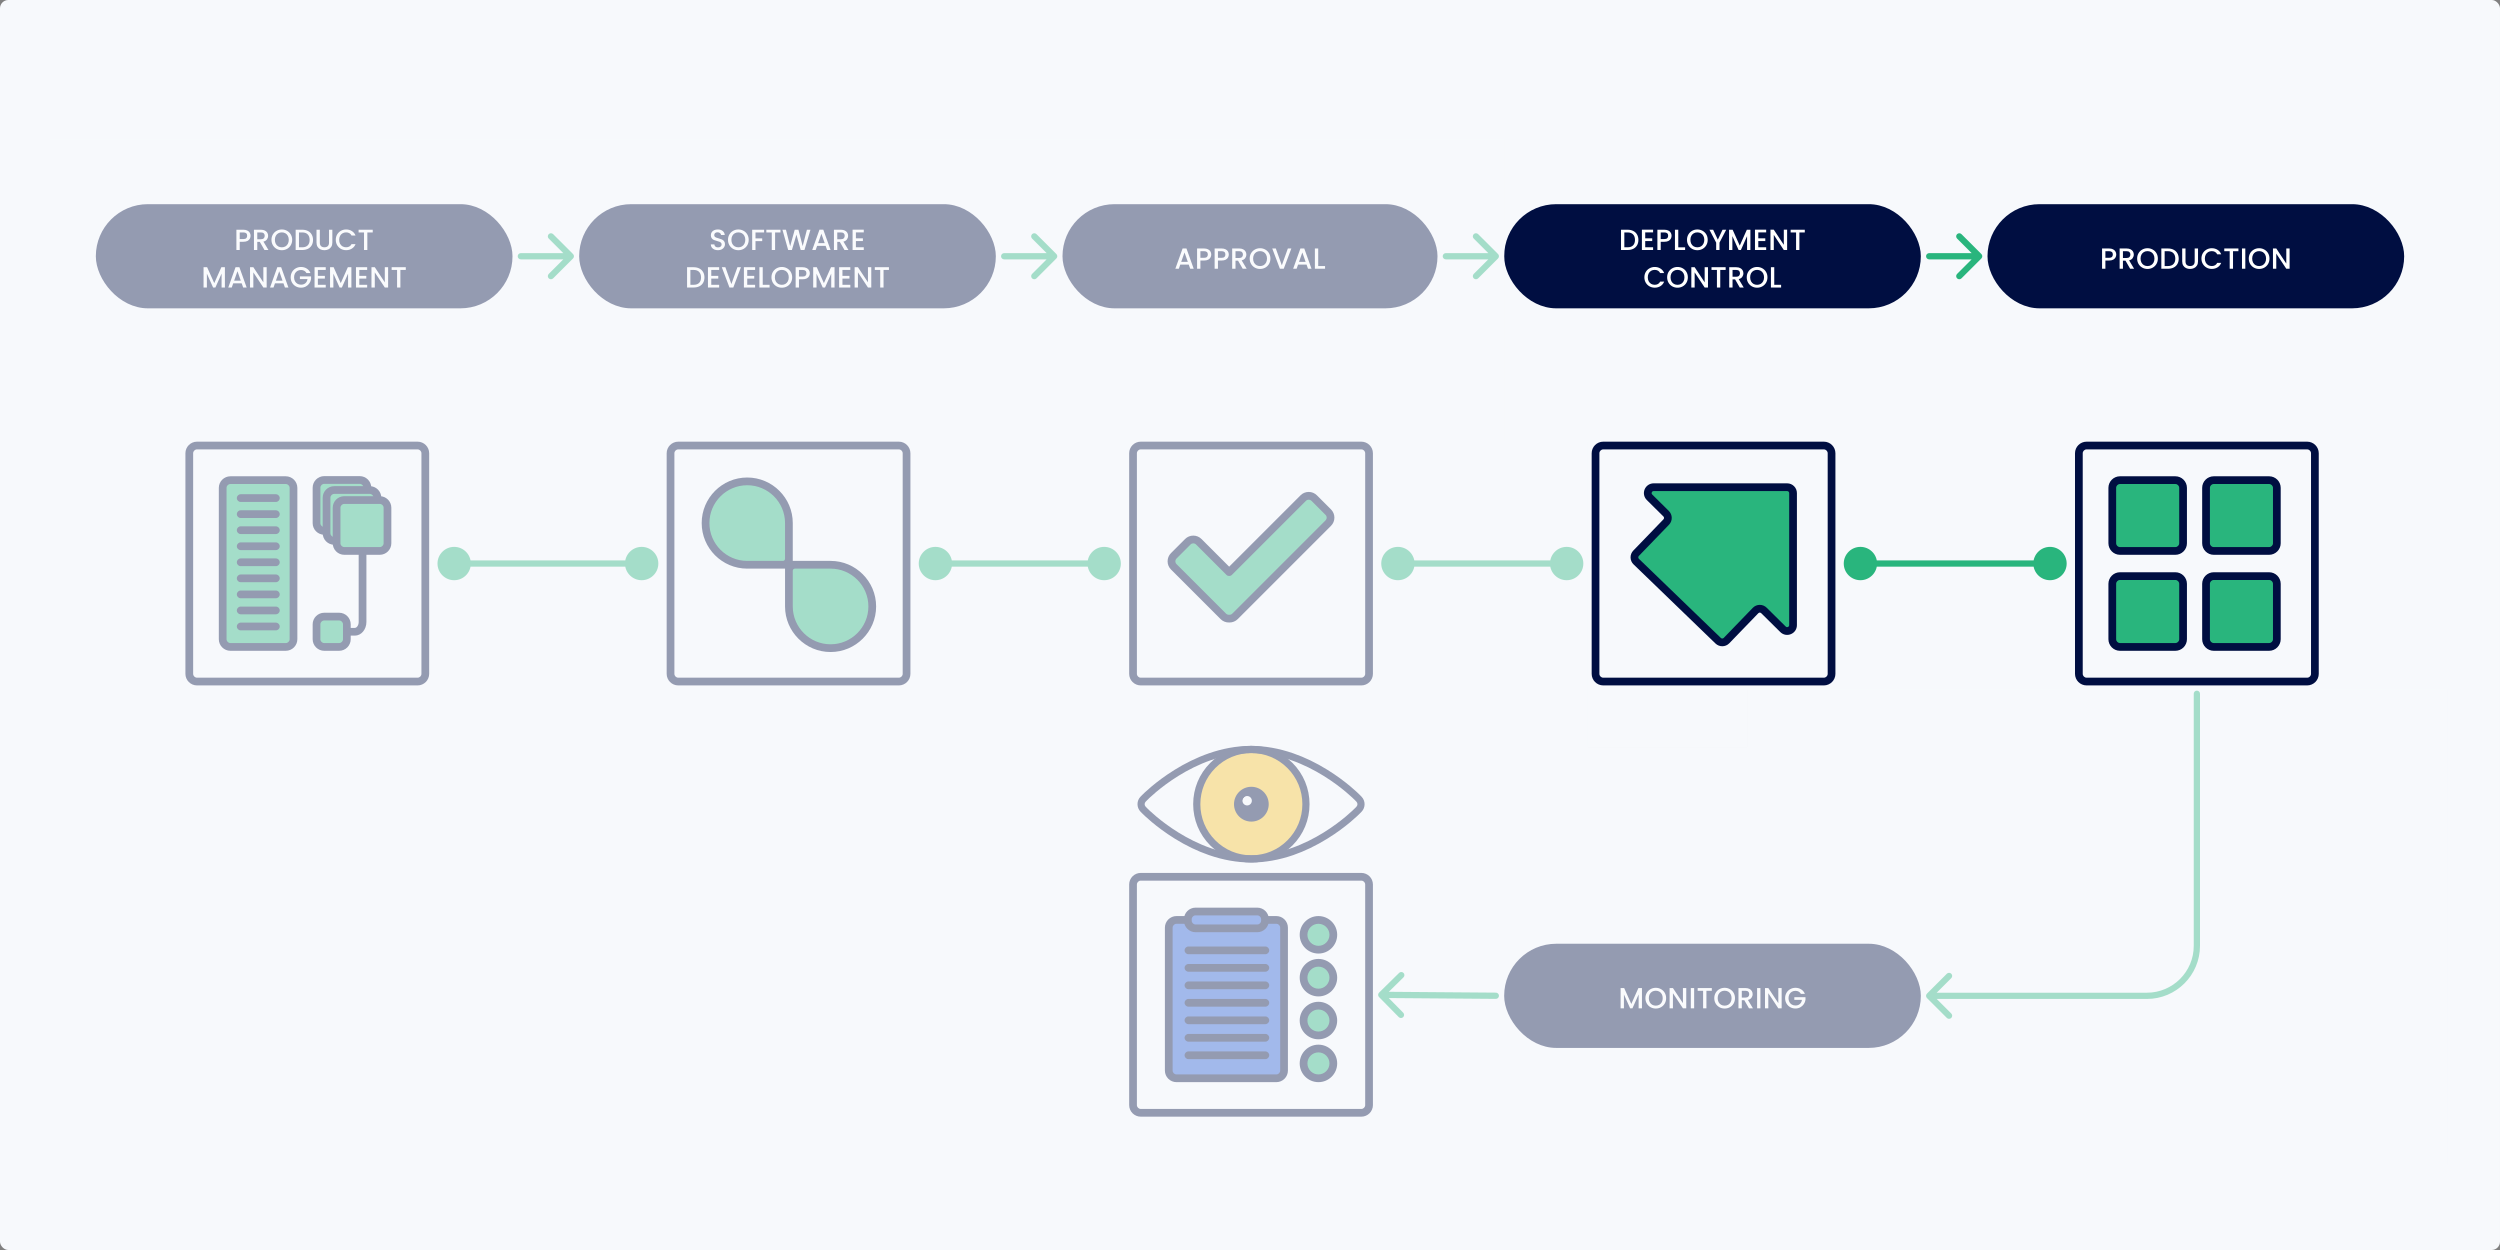<svg width="1200" height="600" viewBox="0 0 1200 600" fill="none" xmlns="http://www.w3.org/2000/svg">
<rect x="0" y="0" width="1200" height="600" fill="#808080" stroke="none"/>
<rect width="1200" height="600" rx="4" fill="#F7F9FC"/>
<path d="M431.435 329H325.565C322.493 329 320 326.507 320 323.435V217.565C320 214.493 322.493 212 325.565 212H431.435C434.507 212 437 214.493 437 217.565V323.435C437 326.507 434.507 329 431.435 329ZM325.565 215.71C324.545 215.71 323.71 216.545 323.71 217.565V323.435C323.71 324.455 324.545 325.29 325.565 325.29H431.435C432.455 325.29 433.29 324.455 433.29 323.435V217.565C433.29 216.545 432.455 215.71 431.435 215.71H325.565Z" fill="#000E41"/>
<path d="M378.674 251.143C378.674 251.119 378.674 251.096 378.674 251.073C378.674 240.022 369.718 231.061 358.671 231.061C347.624 231.061 338.667 240.022 338.667 251.073C338.667 262.123 347.623 271.087 358.671 271.087H375.816C377.395 271.087 378.675 269.806 378.675 268.226V251.143H378.674Z" fill="#29B57D"/>
<path d="M377.516 272.942H358.67C346.616 272.942 336.811 263.132 336.811 251.072C336.811 239.013 346.616 229.205 358.67 229.205C370.724 229.205 380.529 239.015 380.529 251.072V269.901C380.529 272.501 380.116 272.942 377.517 272.942H377.516ZM358.67 232.915C348.663 232.915 340.521 241.06 340.521 251.072C340.521 261.084 348.663 269.232 358.67 269.232H375.815C376.368 269.232 376.819 268.781 376.819 268.225V251.072C376.819 241.06 368.677 232.915 358.67 232.915Z" fill="#000E41"/>
<path d="M378.674 291.03C378.674 291.054 378.674 291.077 378.674 291.1C378.674 302.151 387.63 311.112 398.677 311.112C409.724 311.112 418.681 302.151 418.681 291.1C418.681 280.05 409.725 271.086 398.677 271.086H381.532C379.953 271.086 378.673 272.367 378.673 273.947V291.03H378.674Z" fill="#29B57D"/>
<path d="M398.678 312.969C386.625 312.969 376.82 303.159 376.82 291.102V272.541C376.82 269.941 376.757 269.232 379.357 269.232H398.678C410.732 269.232 420.537 279.044 420.537 291.102C420.537 303.16 410.732 312.969 398.678 312.969ZM380.529 291.03V291.102C380.529 301.114 388.671 309.259 398.678 309.259C408.685 309.259 416.827 301.114 416.827 291.102C416.827 281.09 408.685 272.943 398.678 272.943H381.533C380.98 272.943 380.529 273.394 380.529 273.949V291.031V291.03Z" fill="#000E41"/>
<path d="M210 270.5C210 274.918 213.582 278.5 218 278.5C222.418 278.5 226 274.918 226 270.5C226 266.082 222.418 262.5 218 262.5C213.582 262.5 210 266.082 210 270.5ZM300 270.5C300 274.918 303.582 278.5 308 278.5C312.418 278.5 316 274.918 316 270.5C316 266.082 312.418 262.5 308 262.5C303.582 262.5 300 266.082 300 270.5ZM218 272H308V269H218V272Z" fill="#29B57D"/>
<path d="M653.435 329H547.565C544.493 329 542 326.507 542 323.435V217.565C542 214.493 544.493 212 547.565 212H653.435C656.507 212 659 214.493 659 217.565V323.435C659 326.507 656.507 329 653.435 329ZM547.565 215.71C546.545 215.71 545.71 216.545 545.71 217.565V323.435C545.71 324.455 546.545 325.29 547.565 325.29H653.435C654.455 325.29 655.29 324.455 655.29 323.435V217.565C655.29 216.545 654.455 215.71 653.435 215.71H547.565Z" fill="#000E41"/>
<path d="M637.572 245.837L630.805 239.069C629.355 237.62 627.006 237.62 625.558 239.069L589.999 274.629L575.405 260.035C573.956 258.585 571.607 258.585 570.158 260.035L563.391 266.802C561.941 268.252 561.941 270.601 563.391 272.049L587.2 295.858C587.969 296.627 588.992 296.989 589.999 296.941C591.006 296.989 592.029 296.628 592.798 295.858L637.572 251.084C639.022 249.634 639.022 247.285 637.572 245.837Z" fill="#29B57D"/>
<path d="M590.17 298.801C590.113 298.801 590.055 298.801 589.998 298.799C588.464 298.846 586.972 298.256 585.886 297.171L562.077 273.361C561.025 272.31 560.447 270.913 560.447 269.426C560.447 267.94 561.025 266.542 562.077 265.491L568.845 258.723C569.896 257.672 571.293 257.093 572.78 257.093C574.266 257.093 575.665 257.672 576.715 258.723L589.998 272.006L624.246 237.757C625.297 236.706 626.694 236.127 628.181 236.127C629.667 236.127 631.065 236.706 632.116 237.757L638.884 244.525C639.935 245.576 640.514 246.974 640.514 248.46C640.514 249.946 639.935 251.345 638.884 252.395L594.109 297.17C593.066 298.213 591.642 298.8 590.172 298.8L590.17 298.801ZM589.998 295.086C590.027 295.086 590.056 295.086 590.085 295.088C590.615 295.114 591.111 294.921 591.485 294.547L636.26 249.773C636.61 249.422 636.804 248.956 636.804 248.461C636.804 247.966 636.61 247.5 636.26 247.15L629.492 240.382C629.142 240.032 628.676 239.838 628.181 239.838C627.686 239.838 627.22 240.031 626.869 240.382L591.31 275.941C590.586 276.666 589.411 276.666 588.686 275.941L574.092 261.347C573.742 260.997 573.276 260.804 572.781 260.804C572.286 260.804 571.82 260.996 571.47 261.347L564.702 268.115C564.352 268.465 564.158 268.931 564.158 269.426C564.158 269.921 564.351 270.388 564.702 270.738L588.511 294.547C588.885 294.921 589.382 295.114 589.912 295.088C589.941 295.087 589.97 295.086 589.999 295.086H589.998Z" fill="#000E41"/>
<path d="M200.435 329H94.565C91.493 329 89 326.507 89 323.435V217.565C89 214.493 91.493 212 94.565 212H200.435C203.507 212 206 214.493 206 217.565V323.435C206 326.507 203.507 329 200.435 329ZM94.565 215.71C93.545 215.71 92.71 216.545 92.71 217.565V323.435C92.71 324.455 93.545 325.29 94.565 325.29H200.435C201.455 325.29 202.29 324.455 202.29 323.435V217.565C202.29 216.545 201.455 215.71 200.435 215.71H94.565Z" fill="#000E41"/>
<path d="M137.162 230.472H110.599C108.55 230.472 106.889 232.133 106.889 234.182V306.816C106.889 308.865 108.55 310.526 110.599 310.526H137.162C139.211 310.526 140.873 308.865 140.873 306.816V234.182C140.873 232.133 139.211 230.472 137.162 230.472Z" fill="#29B57D"/>
<path d="M137.162 312.383H110.599C107.53 312.383 105.034 309.886 105.034 306.817V234.184C105.034 231.114 107.53 228.618 110.599 228.618H137.162C140.231 228.618 142.728 231.114 142.728 234.184V306.817C142.728 309.886 140.231 312.383 137.162 312.383ZM110.599 232.328C109.577 232.328 108.744 233.161 108.744 234.184V306.817C108.744 307.84 109.577 308.672 110.599 308.672H137.162C138.185 308.672 139.018 307.84 139.018 306.817V234.184C139.018 233.161 138.185 232.328 137.162 232.328H110.599Z" fill="#000E41"/>
<path d="M170.312 305.104H161.76V301.394H170.312C171.3 301.394 172.167 300.07 172.167 298.559V263.968H175.877V298.559C175.877 302.167 173.381 305.104 170.312 305.104Z" fill="#000E41"/>
<path d="M132.414 240.94H115.533C114.508 240.94 113.678 240.11 113.678 239.085C113.678 238.06 114.508 237.229 115.533 237.229H132.413C133.438 237.229 134.268 238.06 134.268 239.085C134.268 240.11 133.438 240.94 132.413 240.94H132.414Z" fill="#000E41"/>
<path d="M132.414 248.645H115.533C114.508 248.645 113.678 247.815 113.678 246.79C113.678 245.765 114.508 244.935 115.533 244.935H132.413C133.438 244.935 134.268 245.765 134.268 246.79C134.268 247.815 133.438 248.645 132.413 248.645H132.414Z" fill="#000E41"/>
<path d="M132.414 256.348H115.533C114.508 256.348 113.678 255.518 113.678 254.493C113.678 253.468 114.508 252.638 115.533 252.638H132.413C133.438 252.638 134.268 253.468 134.268 254.493C134.268 255.518 133.438 256.348 132.413 256.348H132.414Z" fill="#000E41"/>
<path d="M132.414 264.051H115.533C114.508 264.051 113.678 263.221 113.678 262.196C113.678 261.171 114.508 260.341 115.533 260.341H132.413C133.438 260.341 134.268 261.171 134.268 262.196C134.268 263.221 133.438 264.051 132.413 264.051H132.414Z" fill="#000E41"/>
<path d="M132.414 271.756H115.533C114.508 271.756 113.678 270.926 113.678 269.901C113.678 268.876 114.508 268.046 115.533 268.046H132.413C133.438 268.046 134.268 268.876 134.268 269.901C134.268 270.926 133.438 271.756 132.413 271.756H132.414Z" fill="#000E41"/>
<path d="M132.414 279.459H115.533C114.508 279.459 113.678 278.629 113.678 277.604C113.678 276.579 114.508 275.749 115.533 275.749H132.413C133.438 275.749 134.268 276.579 134.268 277.604C134.268 278.629 133.438 279.459 132.413 279.459H132.414Z" fill="#000E41"/>
<path d="M132.414 287.163H115.533C114.508 287.163 113.678 286.333 113.678 285.308C113.678 284.283 114.508 283.453 115.533 283.453H132.413C133.438 283.453 134.268 284.283 134.268 285.308C134.268 286.333 133.438 287.163 132.413 287.163H132.414Z" fill="#000E41"/>
<path d="M132.414 294.867H115.533C114.508 294.867 113.678 294.037 113.678 293.012C113.678 291.987 114.508 291.157 115.533 291.157H132.413C133.438 291.157 134.268 291.987 134.268 293.012C134.268 294.037 133.438 294.867 132.413 294.867H132.414Z" fill="#000E41"/>
<path d="M132.414 302.572H115.533C114.508 302.572 113.678 301.741 113.678 300.716C113.678 299.691 114.508 298.861 115.533 298.861H132.413C133.438 298.861 134.268 299.691 134.268 300.716C134.268 301.741 133.438 302.572 132.413 302.572H132.414Z" fill="#000E41"/>
<path d="M162.777 295.971H155.641C153.591 295.971 151.93 297.632 151.93 299.681V306.817C151.93 308.866 153.591 310.528 155.641 310.528H162.777C164.826 310.528 166.487 308.866 166.487 306.817V299.681C166.487 297.632 164.826 295.971 162.777 295.971Z" fill="#29B57D"/>
<path d="M162.777 312.382H155.641C152.571 312.382 150.075 309.886 150.075 306.817V299.681C150.075 296.612 152.571 294.115 155.641 294.115H162.777C165.846 294.115 168.342 296.612 168.342 299.681V306.817C168.342 309.886 165.846 312.382 162.777 312.382ZM155.641 297.825C154.618 297.825 153.785 298.658 153.785 299.681V306.817C153.785 307.84 154.618 308.672 155.641 308.672H162.777C163.8 308.672 164.632 307.84 164.632 306.817V299.681C164.632 298.658 163.8 297.825 162.777 297.825H155.641Z" fill="#000E41"/>
<path d="M172.651 230.394H155.641C153.591 230.394 151.93 232.055 151.93 234.104V251.114C151.93 253.163 153.591 254.824 155.641 254.824H172.651C174.7 254.824 176.361 253.163 176.361 251.114V234.104C176.361 232.055 174.7 230.394 172.651 230.394Z" fill="#29B57D"/>
<path d="M172.651 256.679H155.641C152.571 256.679 150.075 254.183 150.075 251.114V234.103C150.075 231.034 152.571 228.538 155.641 228.538H172.651C175.72 228.538 178.216 231.034 178.216 234.103V251.114C178.216 254.183 175.72 256.679 172.651 256.679ZM155.641 232.248C154.618 232.248 153.785 233.081 153.785 234.103V251.114C153.785 252.136 154.618 252.969 155.641 252.969H172.651C173.673 252.969 174.506 252.136 174.506 251.114V234.103C174.506 233.081 173.673 232.248 172.651 232.248H155.641Z" fill="#000E41"/>
<path d="M177.465 235.208H160.454C158.405 235.208 156.744 236.869 156.744 238.918V255.929C156.744 257.978 158.405 259.639 160.454 259.639H177.465C179.514 259.639 181.175 257.978 181.175 255.929V238.918C181.175 236.869 179.514 235.208 177.465 235.208Z" fill="#29B57D"/>
<path d="M177.465 261.494H160.455C157.385 261.494 154.889 258.997 154.889 255.928V238.918C154.889 235.849 157.385 233.353 160.455 233.353H177.465C180.534 233.353 183.03 235.849 183.03 238.918V255.928C183.03 258.997 180.534 261.494 177.465 261.494ZM160.455 237.063C159.432 237.063 158.599 237.895 158.599 238.918V255.928C158.599 256.951 159.432 257.783 160.455 257.783H177.465C178.487 257.783 179.32 256.951 179.32 255.928V238.918C179.32 237.895 178.487 237.063 177.465 237.063H160.455Z" fill="#000E41"/>
<path d="M182.279 240.021H165.269C163.219 240.021 161.558 241.682 161.558 243.731V260.741C161.558 262.79 163.219 264.451 165.269 264.451H182.279C184.328 264.451 185.989 262.79 185.989 260.741V243.731C185.989 241.682 184.328 240.021 182.279 240.021Z" fill="#29B57D"/>
<path d="M182.279 266.306H165.269C162.2 266.306 159.703 263.81 159.703 260.741V243.73C159.703 240.661 162.2 238.165 165.269 238.165H182.279C185.348 238.165 187.844 240.661 187.844 243.73V260.741C187.844 263.81 185.348 266.306 182.279 266.306ZM165.269 241.875C164.246 241.875 163.413 242.708 163.413 243.73V260.741C163.413 261.763 164.246 262.596 165.269 262.596H182.279C183.302 262.596 184.134 261.763 184.134 260.741V243.73C184.134 242.708 183.302 241.875 182.279 241.875H165.269Z" fill="#000E41"/>
<rect x="278" y="98" width="200" height="50" rx="25" fill="#000E41"/>
<path d="M344.629 120.098C343.975 120.098 343.387 119.986 342.865 119.762C342.342 119.529 341.931 119.202 341.633 118.782C341.334 118.362 341.185 117.872 341.185 117.312H342.893C342.93 117.732 343.093 118.077 343.383 118.348C343.681 118.619 344.097 118.754 344.629 118.754C345.179 118.754 345.609 118.623 345.917 118.362C346.225 118.091 346.379 117.746 346.379 117.326C346.379 116.999 346.281 116.733 346.085 116.528C345.898 116.323 345.66 116.164 345.371 116.052C345.091 115.94 344.699 115.819 344.195 115.688C343.56 115.52 343.042 115.352 342.641 115.184C342.249 115.007 341.913 114.736 341.633 114.372C341.353 114.008 341.213 113.523 341.213 112.916C341.213 112.356 341.353 111.866 341.633 111.446C341.913 111.026 342.305 110.704 342.809 110.48C343.313 110.256 343.896 110.144 344.559 110.144C345.501 110.144 346.271 110.382 346.869 110.858C347.475 111.325 347.811 111.969 347.877 112.79H346.113C346.085 112.435 345.917 112.132 345.609 111.88C345.301 111.628 344.895 111.502 344.391 111.502C343.933 111.502 343.56 111.619 343.271 111.852C342.981 112.085 342.837 112.421 342.837 112.86C342.837 113.159 342.925 113.406 343.103 113.602C343.289 113.789 343.523 113.938 343.803 114.05C344.083 114.162 344.465 114.283 344.951 114.414C345.595 114.591 346.117 114.769 346.519 114.946C346.929 115.123 347.275 115.399 347.555 115.772C347.844 116.136 347.989 116.626 347.989 117.242C347.989 117.737 347.853 118.203 347.583 118.642C347.321 119.081 346.934 119.435 346.421 119.706C345.917 119.967 345.319 120.098 344.629 120.098ZM354.408 120.098C353.503 120.098 352.667 119.888 351.902 119.468C351.146 119.039 350.544 118.446 350.096 117.69C349.657 116.925 349.438 116.066 349.438 115.114C349.438 114.162 349.657 113.308 350.096 112.552C350.544 111.796 351.146 111.208 351.902 110.788C352.667 110.359 353.503 110.144 354.408 110.144C355.323 110.144 356.158 110.359 356.914 110.788C357.679 111.208 358.281 111.796 358.72 112.552C359.159 113.308 359.378 114.162 359.378 115.114C359.378 116.066 359.159 116.925 358.72 117.69C358.281 118.446 357.679 119.039 356.914 119.468C356.158 119.888 355.323 120.098 354.408 120.098ZM354.408 118.712C355.052 118.712 355.626 118.567 356.13 118.278C356.634 117.979 357.026 117.559 357.306 117.018C357.595 116.467 357.74 115.833 357.74 115.114C357.74 114.395 357.595 113.765 357.306 113.224C357.026 112.683 356.634 112.267 356.13 111.978C355.626 111.689 355.052 111.544 354.408 111.544C353.764 111.544 353.19 111.689 352.686 111.978C352.182 112.267 351.785 112.683 351.496 113.224C351.216 113.765 351.076 114.395 351.076 115.114C351.076 115.833 351.216 116.467 351.496 117.018C351.785 117.559 352.182 117.979 352.686 118.278C353.19 118.567 353.764 118.712 354.408 118.712ZM366.772 110.27V111.572H362.642V114.442H365.862V115.744H362.642V120H361.046V110.27H366.772ZM374.635 110.27V111.572H372.045V120H370.449V111.572H367.845V110.27H374.635ZM389.02 110.27L386.136 120H384.33L382.286 112.636L380.116 120L378.324 120.014L375.566 110.27H377.26L379.276 118.194L381.46 110.27H383.252L385.282 118.152L387.312 110.27H389.02ZM396.3 118.012H392.226L391.526 120H389.86L393.346 110.256H395.194L398.68 120H397L396.3 118.012ZM395.852 116.71L394.27 112.188L392.674 116.71H395.852ZM405.348 120L403.108 116.108H401.89V120H400.294V110.27H403.654C404.401 110.27 405.031 110.401 405.544 110.662C406.067 110.923 406.454 111.273 406.706 111.712C406.967 112.151 407.098 112.641 407.098 113.182C407.098 113.817 406.911 114.395 406.538 114.918C406.174 115.431 405.609 115.781 404.844 115.968L407.252 120H405.348ZM401.89 114.834H403.654C404.251 114.834 404.699 114.685 404.998 114.386C405.306 114.087 405.46 113.686 405.46 113.182C405.46 112.678 405.311 112.286 405.012 112.006C404.713 111.717 404.261 111.572 403.654 111.572H401.89V114.834ZM410.834 111.558V114.414H414.194V115.716H410.834V118.698H414.614V120H409.238V110.256H414.614V111.558H410.834ZM332.97 128.27C334.006 128.27 334.912 128.471 335.686 128.872C336.47 129.264 337.072 129.833 337.492 130.58C337.922 131.317 338.136 132.181 338.136 133.17C338.136 134.159 337.922 135.018 337.492 135.746C337.072 136.474 336.47 137.034 335.686 137.426C334.912 137.809 334.006 138 332.97 138H329.792V128.27H332.97ZM332.97 136.698C334.109 136.698 334.982 136.39 335.588 135.774C336.195 135.158 336.498 134.29 336.498 133.17C336.498 132.041 336.195 131.159 335.588 130.524C334.982 129.889 334.109 129.572 332.97 129.572H331.388V136.698H332.97ZM341.412 129.558V132.414H344.772V133.716H341.412V136.698H345.192V138H339.816V128.256H345.192V129.558H341.412ZM355.642 128.27L351.988 138H350.14L346.472 128.27H348.18L351.064 136.362L353.962 128.27H355.642ZM358.671 129.558V132.414H362.031V133.716H358.671V136.698H362.451V138H357.075V128.256H362.451V129.558H358.671ZM366.11 136.712H369.4V138H364.514V128.27H366.11V136.712ZM375.271 138.098C374.366 138.098 373.531 137.888 372.765 137.468C372.009 137.039 371.407 136.446 370.959 135.69C370.521 134.925 370.301 134.066 370.301 133.114C370.301 132.162 370.521 131.308 370.959 130.552C371.407 129.796 372.009 129.208 372.765 128.788C373.531 128.359 374.366 128.144 375.271 128.144C376.186 128.144 377.021 128.359 377.777 128.788C378.543 129.208 379.145 129.796 379.583 130.552C380.022 131.308 380.241 132.162 380.241 133.114C380.241 134.066 380.022 134.925 379.583 135.69C379.145 136.446 378.543 137.039 377.777 137.468C377.021 137.888 376.186 138.098 375.271 138.098ZM375.271 136.712C375.915 136.712 376.489 136.567 376.993 136.278C377.497 135.979 377.889 135.559 378.169 135.018C378.459 134.467 378.603 133.833 378.603 133.114C378.603 132.395 378.459 131.765 378.169 131.224C377.889 130.683 377.497 130.267 376.993 129.978C376.489 129.689 375.915 129.544 375.271 129.544C374.627 129.544 374.053 129.689 373.549 129.978C373.045 130.267 372.649 130.683 372.359 131.224C372.079 131.765 371.939 132.395 371.939 133.114C371.939 133.833 372.079 134.467 372.359 135.018C372.649 135.559 373.045 135.979 373.549 136.278C374.053 136.567 374.627 136.712 375.271 136.712ZM388.714 131.168C388.714 131.663 388.597 132.129 388.364 132.568C388.13 133.007 387.757 133.366 387.244 133.646C386.73 133.917 386.072 134.052 385.27 134.052H383.506V138H381.91V128.27H385.27C386.016 128.27 386.646 128.401 387.16 128.662C387.682 128.914 388.07 129.259 388.322 129.698C388.583 130.137 388.714 130.627 388.714 131.168ZM385.27 132.75C385.876 132.75 386.329 132.615 386.628 132.344C386.926 132.064 387.076 131.672 387.076 131.168C387.076 130.104 386.474 129.572 385.27 129.572H383.506V132.75H385.27ZM400.582 128.27V138H398.986V131.336L396.018 138H394.912L391.93 131.336V138H390.334V128.27H392.056L395.472 135.9L398.874 128.27H400.582ZM404.374 129.558V132.414H407.734V133.716H404.374V136.698H408.154V138H402.778V128.256H408.154V129.558H404.374ZM418.211 138H416.615L411.813 130.734V138H410.217V128.256H411.813L416.615 135.508V128.256H418.211V138ZM426.691 128.27V129.572H424.101V138H422.505V129.572H419.901V128.27H426.691Z" fill="white"/>
<rect x="46" y="98" width="200" height="50" rx="25" fill="#000E41"/>
<path d="M120.275 113.168C120.275 113.663 120.158 114.129 119.925 114.568C119.691 115.007 119.318 115.366 118.805 115.646C118.291 115.917 117.633 116.052 116.831 116.052H115.067V120H113.471V110.27H116.831C117.577 110.27 118.207 110.401 118.721 110.662C119.243 110.914 119.631 111.259 119.883 111.698C120.144 112.137 120.275 112.627 120.275 113.168ZM116.831 114.75C117.437 114.75 117.89 114.615 118.189 114.344C118.487 114.064 118.637 113.672 118.637 113.168C118.637 112.104 118.035 111.572 116.831 111.572H115.067V114.75H116.831ZM126.949 120L124.709 116.108H123.491V120H121.895V110.27H125.255C126.002 110.27 126.632 110.401 127.145 110.662C127.668 110.923 128.055 111.273 128.307 111.712C128.568 112.151 128.699 112.641 128.699 113.182C128.699 113.817 128.512 114.395 128.139 114.918C127.775 115.431 127.21 115.781 126.445 115.968L128.853 120H126.949ZM123.491 114.834H125.255C125.852 114.834 126.3 114.685 126.599 114.386C126.907 114.087 127.061 113.686 127.061 113.182C127.061 112.678 126.912 112.286 126.613 112.006C126.314 111.717 125.862 111.572 125.255 111.572H123.491V114.834ZM135.277 120.098C134.371 120.098 133.536 119.888 132.771 119.468C132.015 119.039 131.413 118.446 130.965 117.69C130.526 116.925 130.307 116.066 130.307 115.114C130.307 114.162 130.526 113.308 130.965 112.552C131.413 111.796 132.015 111.208 132.771 110.788C133.536 110.359 134.371 110.144 135.277 110.144C136.191 110.144 137.027 110.359 137.783 110.788C138.548 111.208 139.15 111.796 139.589 112.552C140.027 113.308 140.247 114.162 140.247 115.114C140.247 116.066 140.027 116.925 139.589 117.69C139.15 118.446 138.548 119.039 137.783 119.468C137.027 119.888 136.191 120.098 135.277 120.098ZM135.277 118.712C135.921 118.712 136.495 118.567 136.999 118.278C137.503 117.979 137.895 117.559 138.175 117.018C138.464 116.467 138.609 115.833 138.609 115.114C138.609 114.395 138.464 113.765 138.175 113.224C137.895 112.683 137.503 112.267 136.999 111.978C136.495 111.689 135.921 111.544 135.277 111.544C134.633 111.544 134.059 111.689 133.555 111.978C133.051 112.267 132.654 112.683 132.365 113.224C132.085 113.765 131.945 114.395 131.945 115.114C131.945 115.833 132.085 116.467 132.365 117.018C132.654 117.559 133.051 117.979 133.555 118.278C134.059 118.567 134.633 118.712 135.277 118.712ZM145.093 110.27C146.129 110.27 147.034 110.471 147.809 110.872C148.593 111.264 149.195 111.833 149.615 112.58C150.044 113.317 150.259 114.181 150.259 115.17C150.259 116.159 150.044 117.018 149.615 117.746C149.195 118.474 148.593 119.034 147.809 119.426C147.034 119.809 146.129 120 145.093 120H141.915V110.27H145.093ZM145.093 118.698C146.232 118.698 147.104 118.39 147.711 117.774C148.318 117.158 148.621 116.29 148.621 115.17C148.621 114.041 148.318 113.159 147.711 112.524C147.104 111.889 146.232 111.572 145.093 111.572H143.511V118.698H145.093ZM153.521 110.27V116.472C153.521 117.209 153.712 117.765 154.095 118.138C154.487 118.511 155.028 118.698 155.719 118.698C156.419 118.698 156.96 118.511 157.343 118.138C157.735 117.765 157.931 117.209 157.931 116.472V110.27H159.527V116.444C159.527 117.237 159.354 117.909 159.009 118.46C158.664 119.011 158.202 119.421 157.623 119.692C157.044 119.963 156.405 120.098 155.705 120.098C155.005 120.098 154.366 119.963 153.787 119.692C153.218 119.421 152.765 119.011 152.429 118.46C152.093 117.909 151.925 117.237 151.925 116.444V110.27H153.521ZM161.171 115.114C161.171 114.162 161.39 113.308 161.829 112.552C162.277 111.796 162.879 111.208 163.635 110.788C164.4 110.359 165.236 110.144 166.141 110.144C167.177 110.144 168.096 110.401 168.899 110.914C169.711 111.418 170.299 112.137 170.663 113.07H168.745C168.493 112.557 168.143 112.174 167.695 111.922C167.247 111.67 166.729 111.544 166.141 111.544C165.497 111.544 164.923 111.689 164.419 111.978C163.915 112.267 163.518 112.683 163.229 113.224C162.949 113.765 162.809 114.395 162.809 115.114C162.809 115.833 162.949 116.463 163.229 117.004C163.518 117.545 163.915 117.965 164.419 118.264C164.923 118.553 165.497 118.698 166.141 118.698C166.729 118.698 167.247 118.572 167.695 118.32C168.143 118.068 168.493 117.685 168.745 117.172H170.663C170.299 118.105 169.711 118.824 168.899 119.328C168.096 119.832 167.177 120.084 166.141 120.084C165.226 120.084 164.391 119.874 163.635 119.454C162.879 119.025 162.277 118.432 161.829 117.676C161.39 116.92 161.171 116.066 161.171 115.114ZM178.915 110.27V111.572H176.325V120H174.729V111.572H172.125V110.27H178.915ZM107.953 128.27V138H106.357V131.336L103.389 138H102.283L99.301 131.336V138H97.705V128.27H99.427L102.843 135.9L106.245 128.27H107.953ZM116.014 136.012H111.94L111.24 138H109.574L113.06 128.256H114.908L118.394 138H116.714L116.014 136.012ZM115.566 134.71L113.984 130.188L112.388 134.71H115.566ZM128.002 138H126.406L121.604 130.734V138H120.008V128.256H121.604L126.406 135.508V128.256H128.002V138ZM136.062 136.012H131.988L131.288 138H129.622L133.108 128.256H134.956L138.442 138H136.762L136.062 136.012ZM135.614 134.71L134.032 130.188L132.436 134.71H135.614ZM147.098 131.07C146.846 130.585 146.496 130.221 146.048 129.978C145.6 129.726 145.082 129.6 144.494 129.6C143.85 129.6 143.276 129.745 142.772 130.034C142.268 130.323 141.871 130.734 141.582 131.266C141.302 131.798 141.162 132.414 141.162 133.114C141.162 133.814 141.302 134.435 141.582 134.976C141.871 135.508 142.268 135.919 142.772 136.208C143.276 136.497 143.85 136.642 144.494 136.642C145.362 136.642 146.066 136.399 146.608 135.914C147.149 135.429 147.48 134.771 147.602 133.94H143.948V132.666H149.31V133.912C149.207 134.668 148.936 135.363 148.498 135.998C148.068 136.633 147.504 137.141 146.804 137.524C146.113 137.897 145.343 138.084 144.494 138.084C143.579 138.084 142.744 137.874 141.988 137.454C141.232 137.025 140.63 136.432 140.182 135.676C139.743 134.92 139.524 134.066 139.524 133.114C139.524 132.162 139.743 131.308 140.182 130.552C140.63 129.796 141.232 129.208 141.988 128.788C142.753 128.359 143.588 128.144 144.494 128.144C145.53 128.144 146.449 128.401 147.252 128.914C148.064 129.418 148.652 130.137 149.016 131.07H147.098ZM152.578 129.558V132.414H155.938V133.716H152.578V136.698H156.358V138H150.982V128.256H156.358V129.558H152.578ZM168.67 128.27V138H167.074V131.336L164.106 138H163L160.018 131.336V138H158.422V128.27H160.144L163.56 135.9L166.962 128.27H168.67ZM172.461 129.558V132.414H175.821V133.716H172.461V136.698H176.241V138H170.865V128.256H176.241V129.558H172.461ZM186.299 138H184.703L179.901 130.734V138H178.305V128.256H179.901L184.703 135.508V128.256H186.299V138ZM194.779 128.27V129.572H192.189V138H190.593V129.572H187.989V128.27H194.779Z" fill="white"/>
<path d="M482 121.5C481.172 121.5 480.5 122.172 480.5 123C480.5 123.828 481.172 124.5 482 124.5V121.5ZM507.061 124.061C507.646 123.475 507.646 122.525 507.061 121.939L497.515 112.393C496.929 111.808 495.979 111.808 495.393 112.393C494.808 112.979 494.808 113.929 495.393 114.515L503.879 123L495.393 131.485C494.808 132.071 494.808 133.021 495.393 133.607C495.979 134.192 496.929 134.192 497.515 133.607L507.061 124.061ZM482 124.5H506V121.5H482V124.5Z" fill="#29B57D"/>
<rect x="722" y="98" width="200" height="50" rx="25" fill="#000E41"/>
<path d="M781.263 110.27C782.299 110.27 783.205 110.471 783.979 110.872C784.763 111.264 785.365 111.833 785.785 112.58C786.215 113.317 786.429 114.181 786.429 115.17C786.429 116.159 786.215 117.018 785.785 117.746C785.365 118.474 784.763 119.034 783.979 119.426C783.205 119.809 782.299 120 781.263 120H778.085V110.27H781.263ZM781.263 118.698C782.402 118.698 783.275 118.39 783.881 117.774C784.488 117.158 784.791 116.29 784.791 115.17C784.791 114.041 784.488 113.159 783.881 112.524C783.275 111.889 782.402 111.572 781.263 111.572H779.681V118.698H781.263ZM789.705 111.558V114.414H793.065V115.716H789.705V118.698H793.485V120H788.109V110.256H793.485V111.558H789.705ZM802.353 113.168C802.353 113.663 802.236 114.129 802.003 114.568C801.77 115.007 801.396 115.366 800.883 115.646C800.37 115.917 799.712 116.052 798.909 116.052H797.145V120H795.549V110.27H798.909C799.656 110.27 800.286 110.401 800.799 110.662C801.322 110.914 801.709 111.259 801.961 111.698C802.222 112.137 802.353 112.627 802.353 113.168ZM798.909 114.75C799.516 114.75 799.968 114.615 800.267 114.344C800.566 114.064 800.715 113.672 800.715 113.168C800.715 112.104 800.113 111.572 798.909 111.572H797.145V114.75H798.909ZM805.569 118.712H808.859V120H803.973V110.27H805.569V118.712ZM814.73 120.098C813.825 120.098 812.989 119.888 812.224 119.468C811.468 119.039 810.866 118.446 810.418 117.69C809.979 116.925 809.76 116.066 809.76 115.114C809.76 114.162 809.979 113.308 810.418 112.552C810.866 111.796 811.468 111.208 812.224 110.788C812.989 110.359 813.825 110.144 814.73 110.144C815.645 110.144 816.48 110.359 817.236 110.788C818.001 111.208 818.603 111.796 819.042 112.552C819.481 113.308 819.7 114.162 819.7 115.114C819.7 116.066 819.481 116.925 819.042 117.69C818.603 118.446 818.001 119.039 817.236 119.468C816.48 119.888 815.645 120.098 814.73 120.098ZM814.73 118.712C815.374 118.712 815.948 118.567 816.452 118.278C816.956 117.979 817.348 117.559 817.628 117.018C817.917 116.467 818.062 115.833 818.062 115.114C818.062 114.395 817.917 113.765 817.628 113.224C817.348 112.683 816.956 112.267 816.452 111.978C815.948 111.689 815.374 111.544 814.73 111.544C814.086 111.544 813.512 111.689 813.008 111.978C812.504 112.267 812.107 112.683 811.818 113.224C811.538 113.765 811.398 114.395 811.398 115.114C811.398 115.833 811.538 116.467 811.818 117.018C812.107 117.559 812.504 117.979 813.008 118.278C813.512 118.567 814.086 118.712 814.73 118.712ZM828.578 110.27L825.358 116.472V120H823.762V116.472L820.528 110.27H822.306L824.56 115.044L826.814 110.27H828.578ZM840.191 110.27V120H838.595V113.336L835.627 120H834.521L831.539 113.336V120H829.943V110.27H831.665L835.081 117.9L838.483 110.27H840.191ZM843.983 111.558V114.414H847.343V115.716H843.983V118.698H847.763V120H842.387V110.256H847.763V111.558H843.983ZM857.82 120H856.224L851.422 112.734V120H849.826V110.256H851.422L856.224 117.508V110.256H857.82V120ZM866.3 110.27V111.572H863.71V120H862.114V111.572H859.51V110.27H866.3ZM789.302 133.114C789.302 132.162 789.521 131.308 789.96 130.552C790.408 129.796 791.01 129.208 791.766 128.788C792.531 128.359 793.367 128.144 794.272 128.144C795.308 128.144 796.227 128.401 797.03 128.914C797.842 129.418 798.43 130.137 798.794 131.07H796.876C796.624 130.557 796.274 130.174 795.826 129.922C795.378 129.67 794.86 129.544 794.272 129.544C793.628 129.544 793.054 129.689 792.55 129.978C792.046 130.267 791.649 130.683 791.36 131.224C791.08 131.765 790.94 132.395 790.94 133.114C790.94 133.833 791.08 134.463 791.36 135.004C791.649 135.545 792.046 135.965 792.55 136.264C793.054 136.553 793.628 136.698 794.272 136.698C794.86 136.698 795.378 136.572 795.826 136.32C796.274 136.068 796.624 135.685 796.876 135.172H798.794C798.43 136.105 797.842 136.824 797.03 137.328C796.227 137.832 795.308 138.084 794.272 138.084C793.357 138.084 792.522 137.874 791.766 137.454C791.01 137.025 790.408 136.432 789.96 135.676C789.521 134.92 789.302 134.066 789.302 133.114ZM805.198 138.098C804.293 138.098 803.458 137.888 802.692 137.468C801.936 137.039 801.334 136.446 800.886 135.69C800.448 134.925 800.228 134.066 800.228 133.114C800.228 132.162 800.448 131.308 800.886 130.552C801.334 129.796 801.936 129.208 802.692 128.788C803.458 128.359 804.293 128.144 805.198 128.144C806.113 128.144 806.948 128.359 807.704 128.788C808.47 129.208 809.072 129.796 809.51 130.552C809.949 131.308 810.168 132.162 810.168 133.114C810.168 134.066 809.949 134.925 809.51 135.69C809.072 136.446 808.47 137.039 807.704 137.468C806.948 137.888 806.113 138.098 805.198 138.098ZM805.198 136.712C805.842 136.712 806.416 136.567 806.92 136.278C807.424 135.979 807.816 135.559 808.096 135.018C808.386 134.467 808.53 133.833 808.53 133.114C808.53 132.395 808.386 131.765 808.096 131.224C807.816 130.683 807.424 130.267 806.92 129.978C806.416 129.689 805.842 129.544 805.198 129.544C804.554 129.544 803.98 129.689 803.476 129.978C802.972 130.267 802.576 130.683 802.286 131.224C802.006 131.765 801.866 132.395 801.866 133.114C801.866 133.833 802.006 134.467 802.286 135.018C802.576 135.559 802.972 135.979 803.476 136.278C803.98 136.567 804.554 136.712 805.198 136.712ZM819.831 138H818.235L813.433 130.734V138H811.837V128.256H813.433L818.235 135.508V128.256H819.831V138ZM828.311 128.27V129.572H825.721V138H824.125V129.572H821.521V128.27H828.311ZM835.079 138L832.839 134.108H831.621V138H830.025V128.27H833.385C834.132 128.27 834.762 128.401 835.275 128.662C835.798 128.923 836.185 129.273 836.437 129.712C836.698 130.151 836.829 130.641 836.829 131.182C836.829 131.817 836.642 132.395 836.269 132.918C835.905 133.431 835.34 133.781 834.575 133.968L836.983 138H835.079ZM831.621 132.834H833.385C833.982 132.834 834.43 132.685 834.729 132.386C835.037 132.087 835.191 131.686 835.191 131.182C835.191 130.678 835.042 130.286 834.743 130.006C834.444 129.717 833.992 129.572 833.385 129.572H831.621V132.834ZM843.407 138.098C842.501 138.098 841.666 137.888 840.901 137.468C840.145 137.039 839.543 136.446 839.095 135.69C838.656 134.925 838.437 134.066 838.437 133.114C838.437 132.162 838.656 131.308 839.095 130.552C839.543 129.796 840.145 129.208 840.901 128.788C841.666 128.359 842.501 128.144 843.407 128.144C844.321 128.144 845.157 128.359 845.913 128.788C846.678 129.208 847.28 129.796 847.719 130.552C848.157 131.308 848.377 132.162 848.377 133.114C848.377 134.066 848.157 134.925 847.719 135.69C847.28 136.446 846.678 137.039 845.913 137.468C845.157 137.888 844.321 138.098 843.407 138.098ZM843.407 136.712C844.051 136.712 844.625 136.567 845.129 136.278C845.633 135.979 846.025 135.559 846.305 135.018C846.594 134.467 846.739 133.833 846.739 133.114C846.739 132.395 846.594 131.765 846.305 131.224C846.025 130.683 845.633 130.267 845.129 129.978C844.625 129.689 844.051 129.544 843.407 129.544C842.763 129.544 842.189 129.689 841.685 129.978C841.181 130.267 840.784 130.683 840.495 131.224C840.215 131.765 840.075 132.395 840.075 133.114C840.075 133.833 840.215 134.467 840.495 135.018C840.784 135.559 841.181 135.979 841.685 136.278C842.189 136.567 842.763 136.712 843.407 136.712ZM851.641 136.712H854.931V138H850.045V128.27H851.641V136.712Z" fill="white"/>
<path d="M694 121.5C693.172 121.5 692.5 122.172 692.5 123C692.5 123.828 693.172 124.5 694 124.5V121.5ZM719.061 124.061C719.646 123.475 719.646 122.525 719.061 121.939L709.515 112.393C708.929 111.808 707.979 111.808 707.393 112.393C706.808 112.979 706.808 113.929 707.393 114.515L715.879 123L707.393 131.485C706.808 132.071 706.808 133.021 707.393 133.607C707.979 134.192 708.929 134.192 709.515 133.607L719.061 124.061ZM694 124.5H718V121.5H694V124.5Z" fill="#29B57D"/>
<rect x="954" y="98" width="200" height="50" rx="25" fill="#000E41"/>
<path d="M1015.8 122.168C1015.8 122.663 1015.68 123.129 1015.45 123.568C1015.21 124.007 1014.84 124.366 1014.33 124.646C1013.81 124.917 1013.16 125.052 1012.35 125.052H1010.59V129H1008.99V119.27H1012.35C1013.1 119.27 1013.73 119.401 1014.24 119.662C1014.77 119.914 1015.15 120.259 1015.4 120.698C1015.67 121.137 1015.8 121.627 1015.8 122.168ZM1012.35 123.75C1012.96 123.75 1013.41 123.615 1013.71 123.344C1014.01 123.064 1014.16 122.672 1014.16 122.168C1014.16 121.104 1013.56 120.572 1012.35 120.572H1010.59V123.75H1012.35ZM1022.47 129L1020.23 125.108H1019.01V129H1017.42V119.27H1020.78C1021.52 119.27 1022.15 119.401 1022.67 119.662C1023.19 119.923 1023.58 120.273 1023.83 120.712C1024.09 121.151 1024.22 121.641 1024.22 122.182C1024.22 122.817 1024.03 123.395 1023.66 123.918C1023.3 124.431 1022.73 124.781 1021.97 124.968L1024.37 129H1022.47ZM1019.01 123.834H1020.78C1021.37 123.834 1021.82 123.685 1022.12 123.386C1022.43 123.087 1022.58 122.686 1022.58 122.182C1022.58 121.678 1022.43 121.286 1022.13 121.006C1021.84 120.717 1021.38 120.572 1020.78 120.572H1019.01V123.834ZM1030.8 129.098C1029.89 129.098 1029.06 128.888 1028.29 128.468C1027.54 128.039 1026.93 127.446 1026.49 126.69C1026.05 125.925 1025.83 125.066 1025.83 124.114C1025.83 123.162 1026.05 122.308 1026.49 121.552C1026.93 120.796 1027.54 120.208 1028.29 119.788C1029.06 119.359 1029.89 119.144 1030.8 119.144C1031.71 119.144 1032.55 119.359 1033.3 119.788C1034.07 120.208 1034.67 120.796 1035.11 121.552C1035.55 122.308 1035.77 123.162 1035.77 124.114C1035.77 125.066 1035.55 125.925 1035.11 126.69C1034.67 127.446 1034.07 128.039 1033.3 128.468C1032.55 128.888 1031.71 129.098 1030.8 129.098ZM1030.8 127.712C1031.44 127.712 1032.02 127.567 1032.52 127.278C1033.02 126.979 1033.42 126.559 1033.7 126.018C1033.99 125.467 1034.13 124.833 1034.13 124.114C1034.13 123.395 1033.99 122.765 1033.7 122.224C1033.42 121.683 1033.02 121.267 1032.52 120.978C1032.02 120.689 1031.44 120.544 1030.8 120.544C1030.15 120.544 1029.58 120.689 1029.08 120.978C1028.57 121.267 1028.18 121.683 1027.89 122.224C1027.61 122.765 1027.47 123.395 1027.47 124.114C1027.47 124.833 1027.61 125.467 1027.89 126.018C1028.18 126.559 1028.57 126.979 1029.08 127.278C1029.58 127.567 1030.15 127.712 1030.8 127.712ZM1040.62 119.27C1041.65 119.27 1042.56 119.471 1043.33 119.872C1044.12 120.264 1044.72 120.833 1045.14 121.58C1045.57 122.317 1045.78 123.181 1045.78 124.17C1045.78 125.159 1045.57 126.018 1045.14 126.746C1044.72 127.474 1044.12 128.034 1043.33 128.426C1042.56 128.809 1041.65 129 1040.62 129H1037.44V119.27H1040.62ZM1040.62 127.698C1041.75 127.698 1042.63 127.39 1043.23 126.774C1043.84 126.158 1044.14 125.29 1044.14 124.17C1044.14 123.041 1043.84 122.159 1043.23 121.524C1042.63 120.889 1041.75 120.572 1040.62 120.572H1039.03V127.698H1040.62ZM1049.04 119.27V125.472C1049.04 126.209 1049.23 126.765 1049.62 127.138C1050.01 127.511 1050.55 127.698 1051.24 127.698C1051.94 127.698 1052.48 127.511 1052.86 127.138C1053.26 126.765 1053.45 126.209 1053.45 125.472V119.27H1055.05V125.444C1055.05 126.237 1054.88 126.909 1054.53 127.46C1054.19 128.011 1053.72 128.421 1053.14 128.692C1052.57 128.963 1051.93 129.098 1051.23 129.098C1050.53 129.098 1049.89 128.963 1049.31 128.692C1048.74 128.421 1048.29 128.011 1047.95 127.46C1047.61 126.909 1047.45 126.237 1047.45 125.444V119.27H1049.04ZM1056.69 124.114C1056.69 123.162 1056.91 122.308 1057.35 121.552C1057.8 120.796 1058.4 120.208 1059.16 119.788C1059.92 119.359 1060.76 119.144 1061.66 119.144C1062.7 119.144 1063.62 119.401 1064.42 119.914C1065.23 120.418 1065.82 121.137 1066.18 122.07H1064.27C1064.01 121.557 1063.66 121.174 1063.22 120.922C1062.77 120.67 1062.25 120.544 1061.66 120.544C1061.02 120.544 1060.44 120.689 1059.94 120.978C1059.44 121.267 1059.04 121.683 1058.75 122.224C1058.47 122.765 1058.33 123.395 1058.33 124.114C1058.33 124.833 1058.47 125.463 1058.75 126.004C1059.04 126.545 1059.44 126.965 1059.94 127.264C1060.44 127.553 1061.02 127.698 1061.66 127.698C1062.25 127.698 1062.77 127.572 1063.22 127.32C1063.66 127.068 1064.01 126.685 1064.27 126.172H1066.18C1065.82 127.105 1065.23 127.824 1064.42 128.328C1063.62 128.832 1062.7 129.084 1061.66 129.084C1060.75 129.084 1059.91 128.874 1059.16 128.454C1058.4 128.025 1057.8 127.432 1057.35 126.676C1056.91 125.92 1056.69 125.066 1056.69 124.114ZM1074.44 119.27V120.572H1071.85V129H1070.25V120.572H1067.65V119.27H1074.44ZM1077.75 119.27V129H1076.15V119.27H1077.75ZM1084.38 129.098C1083.47 129.098 1082.64 128.888 1081.87 128.468C1081.12 128.039 1080.51 127.446 1080.07 126.69C1079.63 125.925 1079.41 125.066 1079.41 124.114C1079.41 123.162 1079.63 122.308 1080.07 121.552C1080.51 120.796 1081.12 120.208 1081.87 119.788C1082.64 119.359 1083.47 119.144 1084.38 119.144C1085.29 119.144 1086.13 119.359 1086.88 119.788C1087.65 120.208 1088.25 120.796 1088.69 121.552C1089.13 122.308 1089.35 123.162 1089.35 124.114C1089.35 125.066 1089.13 125.925 1088.69 126.69C1088.25 127.446 1087.65 128.039 1086.88 128.468C1086.13 128.888 1085.29 129.098 1084.38 129.098ZM1084.38 127.712C1085.02 127.712 1085.6 127.567 1086.1 127.278C1086.6 126.979 1087 126.559 1087.28 126.018C1087.57 125.467 1087.71 124.833 1087.71 124.114C1087.71 123.395 1087.57 122.765 1087.28 122.224C1087 121.683 1086.6 121.267 1086.1 120.978C1085.6 120.689 1085.02 120.544 1084.38 120.544C1083.73 120.544 1083.16 120.689 1082.66 120.978C1082.15 121.267 1081.76 121.683 1081.47 122.224C1081.19 122.765 1081.05 123.395 1081.05 124.114C1081.05 124.833 1081.19 125.467 1081.47 126.018C1081.76 126.559 1082.15 126.979 1082.66 127.278C1083.16 127.567 1083.73 127.712 1084.38 127.712ZM1099.01 129H1097.42L1092.61 121.734V129H1091.02V119.256H1092.61L1097.42 126.508V119.256H1099.01V129Z" fill="white"/>
<rect x="722" y="453" width="200" height="50" rx="25" fill="#000E41"/>
<path d="M788.136 474.27V484H786.54V477.336L783.572 484H782.466L779.484 477.336V484H777.888V474.27H779.61L783.026 481.9L786.428 474.27H788.136ZM794.77 484.098C793.865 484.098 793.029 483.888 792.264 483.468C791.508 483.039 790.906 482.446 790.458 481.69C790.019 480.925 789.8 480.066 789.8 479.114C789.8 478.162 790.019 477.308 790.458 476.552C790.906 475.796 791.508 475.208 792.264 474.788C793.029 474.359 793.865 474.144 794.77 474.144C795.685 474.144 796.52 474.359 797.276 474.788C798.041 475.208 798.643 475.796 799.082 476.552C799.521 477.308 799.74 478.162 799.74 479.114C799.74 480.066 799.521 480.925 799.082 481.69C798.643 482.446 798.041 483.039 797.276 483.468C796.52 483.888 795.685 484.098 794.77 484.098ZM794.77 482.712C795.414 482.712 795.988 482.567 796.492 482.278C796.996 481.979 797.388 481.559 797.668 481.018C797.957 480.467 798.102 479.833 798.102 479.114C798.102 478.395 797.957 477.765 797.668 477.224C797.388 476.683 796.996 476.267 796.492 475.978C795.988 475.689 795.414 475.544 794.77 475.544C794.126 475.544 793.552 475.689 793.048 475.978C792.544 476.267 792.147 476.683 791.858 477.224C791.578 477.765 791.438 478.395 791.438 479.114C791.438 479.833 791.578 480.467 791.858 481.018C792.147 481.559 792.544 481.979 793.048 482.278C793.552 482.567 794.126 482.712 794.77 482.712ZM809.403 484H807.807L803.005 476.734V484H801.409V474.256H803.005L807.807 481.508V474.256H809.403V484ZM813.192 474.27V484H811.596V474.27H813.192ZM821.672 474.27V475.572H819.082V484H817.486V475.572H814.882V474.27H821.672ZM827.824 484.098C826.919 484.098 826.083 483.888 825.318 483.468C824.562 483.039 823.96 482.446 823.512 481.69C823.073 480.925 822.854 480.066 822.854 479.114C822.854 478.162 823.073 477.308 823.512 476.552C823.96 475.796 824.562 475.208 825.318 474.788C826.083 474.359 826.919 474.144 827.824 474.144C828.739 474.144 829.574 474.359 830.33 474.788C831.095 475.208 831.697 475.796 832.136 476.552C832.575 477.308 832.794 478.162 832.794 479.114C832.794 480.066 832.575 480.925 832.136 481.69C831.697 482.446 831.095 483.039 830.33 483.468C829.574 483.888 828.739 484.098 827.824 484.098ZM827.824 482.712C828.468 482.712 829.042 482.567 829.546 482.278C830.05 481.979 830.442 481.559 830.722 481.018C831.011 480.467 831.156 479.833 831.156 479.114C831.156 478.395 831.011 477.765 830.722 477.224C830.442 476.683 830.05 476.267 829.546 475.978C829.042 475.689 828.468 475.544 827.824 475.544C827.18 475.544 826.606 475.689 826.102 475.978C825.598 476.267 825.201 476.683 824.912 477.224C824.632 477.765 824.492 478.395 824.492 479.114C824.492 479.833 824.632 480.467 824.912 481.018C825.201 481.559 825.598 481.979 826.102 482.278C826.606 482.567 827.18 482.712 827.824 482.712ZM839.517 484L837.277 480.108H836.059V484H834.463V474.27H837.823C838.569 474.27 839.199 474.401 839.713 474.662C840.235 474.923 840.623 475.273 840.875 475.712C841.136 476.151 841.267 476.641 841.267 477.182C841.267 477.817 841.08 478.395 840.707 478.918C840.343 479.431 839.778 479.781 839.013 479.968L841.421 484H839.517ZM836.059 478.834H837.823C838.42 478.834 838.868 478.685 839.167 478.386C839.475 478.087 839.629 477.686 839.629 477.182C839.629 476.678 839.479 476.286 839.181 476.006C838.882 475.717 838.429 475.572 837.823 475.572H836.059V478.834ZM845.002 474.27V484H843.406V474.27H845.002ZM855.19 484H853.594L848.792 476.734V484H847.196V474.256H848.792L853.594 481.508V474.256H855.19V484ZM864.426 477.07C864.174 476.585 863.824 476.221 863.376 475.978C862.928 475.726 862.41 475.6 861.822 475.6C861.178 475.6 860.604 475.745 860.1 476.034C859.596 476.323 859.199 476.734 858.91 477.266C858.63 477.798 858.49 478.414 858.49 479.114C858.49 479.814 858.63 480.435 858.91 480.976C859.199 481.508 859.596 481.919 860.1 482.208C860.604 482.497 861.178 482.642 861.822 482.642C862.69 482.642 863.394 482.399 863.936 481.914C864.477 481.429 864.808 480.771 864.93 479.94H861.276V478.666H866.638V479.912C866.535 480.668 866.264 481.363 865.826 481.998C865.396 482.633 864.832 483.141 864.132 483.524C863.441 483.897 862.671 484.084 861.822 484.084C860.907 484.084 860.072 483.874 859.316 483.454C858.56 483.025 857.958 482.432 857.51 481.676C857.071 480.92 856.852 480.066 856.852 479.114C856.852 478.162 857.071 477.308 857.51 476.552C857.958 475.796 858.56 475.208 859.316 474.788C860.081 474.359 860.916 474.144 861.822 474.144C862.858 474.144 863.777 474.401 864.58 474.914C865.392 475.418 865.98 476.137 866.344 477.07H864.426Z" fill="white"/>
<path d="M926 121.5C925.172 121.5 924.5 122.172 924.5 123C924.5 123.828 925.172 124.5 926 124.5V121.5ZM951.061 124.061C951.646 123.475 951.646 122.525 951.061 121.939L941.515 112.393C940.929 111.808 939.979 111.808 939.393 112.393C938.808 112.979 938.808 113.929 939.393 114.515L947.879 123L939.393 131.485C938.808 132.071 938.808 133.021 939.393 133.607C939.979 134.192 940.929 134.192 941.515 133.607L951.061 124.061ZM926 124.5H950V121.5H926V124.5Z" fill="#29B57D"/>
<path d="M250 121.5C249.172 121.5 248.5 122.172 248.5 123C248.5 123.828 249.172 124.5 250 124.5V121.5ZM275.061 124.061C275.646 123.475 275.646 122.525 275.061 121.939L265.515 112.393C264.929 111.808 263.979 111.808 263.393 112.393C262.808 112.979 262.808 113.929 263.393 114.515L271.879 123L263.393 131.485C262.808 132.071 262.808 133.021 263.393 133.607C263.979 134.192 264.929 134.192 265.515 133.607L275.061 124.061ZM250 124.5H274V121.5H250V124.5Z" fill="#29B57D"/>
<path d="M875.435 329H769.565C766.493 329 764 326.507 764 323.435V217.565C764 214.493 766.493 212 769.565 212H875.435C878.507 212 881 214.493 881 217.565V323.435C881 326.507 878.507 329 875.435 329ZM769.565 215.71C768.545 215.71 767.71 216.545 767.71 217.565V323.435C767.71 324.455 768.545 325.29 769.565 325.29H875.435C876.455 325.29 877.29 324.455 877.29 323.435V217.565C877.29 216.545 876.455 215.71 875.435 215.71H769.565Z" fill="#000E41"/>
<path d="M824.73 307.555L785.384 269.561C784.262 268.477 784.231 266.688 785.315 265.566L799.799 250.567C800.874 249.454 800.854 247.685 799.754 246.596L791.767 238.691C789.974 236.915 791.23 233.857 793.756 233.857H857.837C859.398 233.857 860.663 235.122 860.663 236.683V300.064C860.663 302.574 857.634 303.838 855.85 302.074L846.686 293.01C845.567 291.904 843.759 291.924 842.666 293.055L828.725 307.486C827.641 308.608 825.852 308.64 824.729 307.555H824.73Z" fill="#29B57D"/>
<path d="M826.693 310.2C825.522 310.2 824.35 309.764 823.442 308.889L784.096 270.896C783.197 270.028 782.69 268.861 782.668 267.61C782.646 266.36 783.112 265.176 783.98 264.277L798.464 249.278C798.832 248.898 798.825 248.286 798.449 247.913L790.463 240.008C789.109 238.668 788.702 236.663 789.426 234.901C790.151 233.139 791.851 232 793.756 232H857.837C860.418 232 862.518 234.1 862.518 236.681V300.064C862.518 301.988 861.415 303.642 859.64 304.383C857.865 305.124 855.913 304.744 854.546 303.392L845.381 294.329C845.137 294.086 844.853 294.048 844.698 294.048C844.695 294.048 844.691 294.048 844.688 294.048C844.536 294.049 844.246 294.091 844 294.344L830.059 308.774C829.142 309.723 827.918 310.2 826.692 310.2H826.693ZM826.02 306.22C826.405 306.592 827.02 306.58 827.392 306.195L841.334 291.765C842.209 290.858 843.386 290.352 844.647 290.337C844.666 290.337 844.684 290.337 844.702 290.337C845.942 290.337 847.109 290.815 847.991 291.69L857.156 300.753C857.571 301.163 858.032 301.034 858.212 300.958C858.391 300.883 858.809 300.646 858.809 300.062V236.683C858.809 236.147 858.373 235.713 857.838 235.713H793.756C793.169 235.713 792.932 236.133 792.858 236.314C792.784 236.495 792.655 236.96 793.073 237.373L801.059 245.278C802.871 247.072 802.904 250.022 801.133 251.857L786.649 266.855C786.47 267.042 786.372 267.288 786.377 267.546C786.382 267.805 786.487 268.047 786.674 268.228L826.02 306.222V306.22Z" fill="#000E41"/>
<path d="M744 270.5C744 274.918 747.582 278.5 752 278.5C756.418 278.5 760 274.918 760 270.5C760 266.082 756.418 262.5 752 262.5C747.582 262.5 744 266.082 744 270.5ZM663 270.5C663 274.918 666.582 278.5 671 278.5C675.418 278.5 679 274.918 679 270.5C679 266.082 675.418 262.5 671 262.5C666.582 262.5 663 266.082 663 270.5ZM752 269H671V272H752V269Z" fill="#29B57D"/>
<path d="M441 270.5C441 274.918 444.582 278.5 449 278.5C453.418 278.5 457 274.918 457 270.5C457 266.082 453.418 262.5 449 262.5C444.582 262.5 441 266.082 441 270.5ZM522 270.5C522 274.918 525.582 278.5 530 278.5C534.418 278.5 538 274.918 538 270.5C538 266.082 534.418 262.5 530 262.5C525.582 262.5 522 266.082 522 270.5ZM449 272H530V269H449V272Z" fill="#29B57D"/>
<path d="M612.635 441.566H564.716C562.667 441.566 561.006 443.228 561.006 445.277V513.868C561.006 515.918 562.667 517.579 564.716 517.579H612.635C614.684 517.579 616.345 515.918 616.345 513.868V445.277C616.345 443.228 614.684 441.566 612.635 441.566Z" fill="#2459D1"/>
<path d="M612.635 519.433H564.716C561.647 519.433 559.151 516.937 559.151 513.868V445.276C559.151 442.207 561.647 439.711 564.716 439.711H612.635C615.704 439.711 618.2 442.207 618.2 445.276V513.868C618.2 516.937 615.704 519.433 612.635 519.433ZM564.716 443.421C563.693 443.421 562.861 444.254 562.861 445.276V513.868C562.861 514.891 563.693 515.723 564.716 515.723H612.635C613.657 515.723 614.49 514.891 614.49 513.868V445.276C614.49 444.254 613.657 443.421 612.635 443.421H564.716Z" fill="#000E41"/>
<path d="M607.36 466.422H570.464C569.44 466.422 568.609 465.592 568.609 464.567C568.609 463.542 569.44 462.712 570.464 462.712H607.36C608.385 462.712 609.216 463.542 609.216 464.567C609.216 465.592 608.385 466.422 607.36 466.422Z" fill="#000E41"/>
<path d="M607.36 458.031H570.464C569.44 458.031 568.609 457.2 568.609 456.175C568.609 455.15 569.44 454.32 570.464 454.32H607.36C608.385 454.32 609.216 455.15 609.216 456.175C609.216 457.2 608.385 458.031 607.36 458.031Z" fill="#000E41"/>
<path d="M607.36 474.815H570.464C569.44 474.815 568.609 473.985 568.609 472.96C568.609 471.935 569.44 471.104 570.464 471.104H607.36C608.385 471.104 609.216 471.935 609.216 472.96C609.216 473.985 608.385 474.815 607.36 474.815Z" fill="#000E41"/>
<path d="M607.36 483.206H570.464C569.44 483.206 568.609 482.376 568.609 481.351C568.609 480.326 569.44 479.496 570.464 479.496H607.36C608.385 479.496 609.216 480.326 609.216 481.351C609.216 482.376 608.385 483.206 607.36 483.206Z" fill="#000E41"/>
<path d="M607.36 491.6H570.464C569.44 491.6 568.609 490.77 568.609 489.745C568.609 488.72 569.44 487.89 570.464 487.89H607.36C608.385 487.89 609.216 488.72 609.216 489.745C609.216 490.77 608.385 491.6 607.36 491.6Z" fill="#000E41"/>
<path d="M607.36 499.992H570.464C569.44 499.992 568.609 499.162 568.609 498.137C568.609 497.112 569.44 496.282 570.464 496.282H607.36C608.385 496.282 609.216 497.112 609.216 498.137C609.216 499.162 608.385 499.992 607.36 499.992Z" fill="#000E41"/>
<path d="M607.36 508.384H570.464C569.44 508.384 568.609 507.554 568.609 506.529C568.609 505.504 569.44 504.674 570.464 504.674H607.36C608.385 504.674 609.216 505.504 609.216 506.529C609.216 507.554 608.385 508.384 607.36 508.384Z" fill="#000E41"/>
<path d="M603.481 437.524H573.87C571.821 437.524 570.16 439.186 570.16 441.235V441.898C570.16 443.947 571.821 445.608 573.87 445.608H603.481C605.53 445.608 607.191 443.947 607.191 441.898V441.235C607.191 439.186 605.53 437.524 603.481 437.524Z" fill="#2459D1"/>
<path d="M603.481 447.463H573.87C570.801 447.463 568.304 444.967 568.304 441.898V441.234C568.304 438.165 570.801 435.669 573.87 435.669H603.481C606.55 435.669 609.046 438.165 609.046 441.234V441.898C609.046 444.967 606.55 447.463 603.481 447.463ZM573.87 439.379C572.847 439.379 572.015 440.212 572.015 441.234V441.898C572.015 442.92 572.847 443.753 573.87 443.753H603.481C604.504 443.753 605.336 442.92 605.336 441.898V441.234C605.336 440.212 604.504 439.379 603.481 439.379H573.87Z" fill="#000E41"/>
<path d="M653.435 536H547.565C544.493 536 542 533.507 542 530.435V424.565C542 421.493 544.493 419 547.565 419H653.435C656.507 419 659 421.493 659 424.565V530.435C659 533.507 656.507 536 653.435 536ZM547.565 422.71C546.545 422.71 545.71 423.545 545.71 424.565V530.435C545.71 531.455 546.545 532.29 547.565 532.29H653.435C654.455 532.29 655.29 531.455 655.29 530.435V424.565C655.29 423.545 654.455 422.71 653.435 422.71H547.565Z" fill="#000E41"/>
<path d="M632.852 476.428C636.797 476.428 639.994 473.23 639.994 469.286C639.994 465.341 636.797 462.144 632.852 462.144C628.908 462.144 625.71 465.341 625.71 469.286C625.71 473.23 628.908 476.428 632.852 476.428Z" fill="#29B57D"/>
<path d="M632.852 478.283C627.891 478.283 623.855 474.247 623.855 469.285C623.855 464.324 627.891 460.288 632.852 460.288C637.813 460.288 641.849 464.324 641.849 469.285C641.849 474.247 637.813 478.283 632.852 478.283ZM632.852 463.997C629.936 463.997 627.565 466.369 627.565 469.284C627.565 472.199 629.937 474.571 632.852 474.571C635.767 474.571 638.139 472.199 638.139 469.284C638.139 466.369 635.767 463.997 632.852 463.997Z" fill="#000E41"/>
<path d="M632.852 455.852C636.797 455.852 639.994 452.654 639.994 448.71C639.994 444.765 636.797 441.567 632.852 441.567C628.908 441.567 625.71 444.765 625.71 448.71C625.71 452.654 628.908 455.852 632.852 455.852Z" fill="#29B57D"/>
<path d="M632.852 457.707C627.891 457.707 623.855 453.671 623.855 448.709C623.855 443.748 627.891 439.712 632.852 439.712C637.813 439.712 641.849 443.748 641.849 448.709C641.849 453.671 637.813 457.707 632.852 457.707ZM632.852 443.421C629.936 443.421 627.565 445.793 627.565 448.708C627.565 451.623 629.937 453.995 632.852 453.995C635.767 453.995 638.139 451.623 638.139 448.708C638.139 445.793 635.767 443.421 632.852 443.421Z" fill="#000E41"/>
<path d="M632.852 497.003C636.797 497.003 639.994 493.805 639.994 489.861C639.994 485.916 636.797 482.719 632.852 482.719C628.908 482.719 625.71 485.916 625.71 489.861C625.71 493.805 628.908 497.003 632.852 497.003Z" fill="#29B57D"/>
<path d="M632.852 498.858C627.891 498.858 623.855 494.822 623.855 489.861C623.855 484.899 627.891 480.863 632.852 480.863C637.813 480.863 641.849 484.899 641.849 489.861C641.849 494.822 637.813 498.858 632.852 498.858ZM632.852 484.572C629.936 484.572 627.565 486.945 627.565 489.859C627.565 492.774 629.937 495.147 632.852 495.147C635.767 495.147 638.139 492.774 638.139 489.859C638.139 486.945 635.767 484.572 632.852 484.572Z" fill="#000E41"/>
<path d="M632.852 517.579C636.797 517.579 639.994 514.382 639.994 510.437C639.994 506.493 636.797 503.295 632.852 503.295C628.908 503.295 625.71 506.493 625.71 510.437C625.71 514.382 628.908 517.579 632.852 517.579Z" fill="#29B57D"/>
<path d="M632.852 519.434C627.891 519.434 623.855 515.398 623.855 510.437C623.855 505.475 627.891 501.439 632.852 501.439C637.813 501.439 641.849 505.475 641.849 510.437C641.849 515.398 637.813 519.434 632.852 519.434ZM632.852 505.149C629.936 505.149 627.565 507.521 627.565 510.436C627.565 513.35 629.937 515.723 632.852 515.723C635.767 515.723 638.139 513.35 638.139 510.436C638.139 507.521 635.767 505.149 632.852 505.149Z" fill="#000E41"/>
<path d="M717.988 479.468C718.817 479.474 719.494 478.808 719.5 477.98C719.507 477.151 718.84 476.474 718.012 476.468L717.988 479.468ZM661.948 476.462C661.357 477.043 661.35 477.993 661.931 478.583L671.401 488.205C671.982 488.795 672.932 488.803 673.522 488.222C674.112 487.641 674.12 486.691 673.539 486.1L665.121 477.548L673.673 469.13C674.264 468.549 674.271 467.6 673.69 467.009C673.109 466.419 672.159 466.411 671.569 466.992L661.948 476.462ZM718.012 476.468L663.012 476.031L662.988 479.031L717.988 479.468L718.012 476.468Z" fill="#29B57D"/>
<g clip-path="url(#clip0_620_3100)">
<path d="M600.663 358.883C585.717 358.883 573.605 371.026 573.605 386.011C573.605 400.996 585.717 413.139 600.663 413.139C615.61 413.139 627.722 400.996 627.722 386.011C627.722 371.026 615.599 358.883 600.663 358.883ZM600.652 392.997C596.808 392.997 593.684 389.865 593.684 386.011C593.684 382.157 596.808 379.024 600.652 379.024C604.496 379.024 607.621 382.157 607.621 386.011C607.621 389.865 604.507 392.997 600.652 392.997Z" fill="#F7C22E"/>
<path d="M600.652 394.365C596.057 394.365 592.32 390.618 592.32 386.011C592.32 381.403 596.057 377.657 600.652 377.657C605.248 377.657 608.985 381.403 608.985 386.011C608.985 390.618 605.248 394.365 600.652 394.365ZM600.652 381.102C597.957 381.102 595.756 383.309 595.756 386.011C595.756 388.713 597.957 390.92 600.652 390.92C603.348 390.92 605.549 388.713 605.549 386.011C605.549 383.309 603.348 381.102 600.652 381.102Z" fill="#000E41"/>
<path d="M600.502 414C593.888 414 587.07 412.794 580.241 410.426C574.764 408.531 569.267 405.883 563.887 402.546C554.643 396.819 548.855 391.027 548.222 390.392L547.47 389.628C545.516 387.625 545.505 384.374 547.47 382.383L548.222 381.619C549.166 380.65 571.715 358.021 600.502 358.021C607.106 358.021 613.924 359.227 620.753 361.595C626.229 363.49 631.727 366.138 637.106 369.476C646.201 375.095 651.945 380.79 652.74 381.597L652.783 381.64L653.534 382.404C655.489 384.407 655.489 387.647 653.534 389.649L652.783 390.414C652.149 391.06 646.372 396.851 637.117 402.567C631.737 405.894 626.229 408.542 620.764 410.447C613.924 412.805 607.106 414 600.502 414ZM600.502 361.466C573.132 361.466 551.582 383.115 550.67 384.041L549.918 384.805C549.263 385.472 549.263 386.56 549.918 387.216L550.67 387.981C551.572 388.907 573.122 410.555 600.502 410.555C627.883 410.555 649.433 388.907 650.335 387.981L651.086 387.216C651.741 386.549 651.741 385.472 651.086 384.805L650.335 384.041C649.422 383.115 627.85 361.466 600.502 361.466Z" fill="#000E41"/>
<path d="M600.652 414C593.19 414 586.178 411.093 580.906 405.797C575.634 400.501 572.724 393.482 572.724 386C572.724 378.518 575.624 371.489 580.906 366.203C586.178 360.917 593.19 358 600.652 358C608.115 358 615.127 360.907 620.399 366.203C625.671 371.499 628.581 378.518 628.581 386C628.581 393.482 625.681 400.511 620.399 405.797C615.116 411.083 608.115 414 600.652 414ZM600.652 361.466C594.113 361.466 587.961 364.018 583.344 368.657C578.727 373.297 576.171 379.455 576.171 386.011C576.171 392.567 578.716 398.735 583.344 403.364C587.972 407.993 594.113 410.555 600.652 410.555C607.192 410.555 613.344 408.004 617.961 403.364C622.578 398.724 625.134 392.567 625.134 386.011C625.134 379.455 622.589 373.286 617.961 368.657C613.333 364.028 607.202 361.466 600.652 361.466Z" fill="#000E41"/>
<path d="M600.652 379.38C597.002 379.38 594.038 382.351 594.038 386.011C594.038 389.671 597.002 392.642 600.652 392.642C604.303 392.642 607.267 389.671 607.267 386.011C607.267 382.351 604.314 379.38 600.652 379.38ZM598.634 386.614C597.388 386.614 596.379 385.602 596.379 384.353C596.379 383.105 597.388 382.093 598.634 382.093C599.879 382.093 600.889 383.105 600.889 384.353C600.889 385.602 599.879 386.614 598.634 386.614Z" fill="#000E41"/>
</g>
<path d="M1107.43 329H1001.57C998.493 329 996 326.507 996 323.435V217.565C996 214.493 998.493 212 1001.57 212H1107.43C1110.51 212 1113 214.493 1113 217.565V323.435C1113 326.507 1110.51 329 1107.43 329ZM1001.57 215.71C1000.55 215.71 999.71 216.545 999.71 217.565V323.435C999.71 324.455 1000.55 325.29 1001.57 325.29H1107.43C1108.45 325.29 1109.29 324.455 1109.29 323.435V217.565C1109.29 216.545 1108.45 215.71 1107.43 215.71H1001.57Z" fill="#000E41"/>
<path d="M1044.16 264.454H1017.6C1015.55 264.454 1013.89 262.796 1013.89 260.744V234.181C1013.89 232.129 1015.55 230.471 1017.6 230.471H1044.16C1046.22 230.471 1047.87 232.129 1047.87 234.181V260.744C1047.87 262.796 1046.22 264.454 1044.16 264.454Z" fill="#29B57D"/>
<path d="M1044.16 266.309H1017.6C1014.53 266.309 1012.04 263.816 1012.04 260.744V234.181C1012.04 231.108 1014.53 228.615 1017.6 228.615H1044.16C1047.24 228.615 1049.73 231.108 1049.73 234.181V260.744C1049.73 263.816 1047.24 266.309 1044.16 266.309ZM1017.6 232.325C1016.58 232.325 1015.75 233.16 1015.75 234.181V260.744C1015.75 261.764 1016.58 262.599 1017.6 262.599H1044.16C1045.18 262.599 1046.02 261.764 1046.02 260.744V234.181C1046.02 233.16 1045.18 232.325 1044.16 232.325H1017.6Z" fill="#000E41"/>
<path d="M1089.17 264.454H1062.61C1060.56 264.454 1058.9 262.796 1058.9 260.744V234.181C1058.9 232.129 1060.56 230.471 1062.61 230.471H1089.17C1091.23 230.471 1092.88 232.129 1092.88 234.181V260.744C1092.88 262.796 1091.21 264.454 1089.17 264.454Z" fill="#29B57D"/>
<path d="M1089.17 266.309H1062.61C1059.54 266.309 1057.04 263.816 1057.04 260.744V234.181C1057.04 231.108 1059.54 228.615 1062.61 228.615H1089.17C1092.25 228.615 1094.74 231.108 1094.74 234.181V260.744C1094.74 263.816 1092.23 266.309 1089.17 266.309ZM1062.61 232.325C1061.59 232.325 1060.76 233.16 1060.76 234.181V260.744C1060.76 261.764 1061.59 262.599 1062.61 262.599H1089.17C1090.19 262.599 1091.03 261.764 1091.03 260.744V234.181C1091.03 233.16 1090.19 232.325 1089.17 232.325H1062.61Z" fill="#000E41"/>
<path d="M1044.16 310.53H1017.6C1015.55 310.53 1013.89 308.872 1013.89 306.82V280.245C1013.89 278.193 1015.55 276.535 1017.6 276.535H1044.16C1046.22 276.535 1047.87 278.193 1047.87 280.245V306.808C1047.87 308.861 1046.22 310.53 1044.16 310.53Z" fill="#29B57D"/>
<path d="M1044.16 312.385H1017.6C1014.53 312.385 1012.04 309.892 1012.04 306.82V280.245C1012.04 277.173 1014.53 274.68 1017.6 274.68H1044.16C1047.24 274.68 1049.73 277.173 1049.73 280.245V306.808C1049.73 309.881 1047.24 312.385 1044.16 312.385ZM1017.6 278.39C1016.58 278.39 1015.75 279.225 1015.75 280.245V306.808C1015.75 307.828 1016.58 308.663 1017.6 308.663H1044.16C1045.18 308.663 1046.02 307.828 1046.02 306.808V280.245C1046.02 279.225 1045.18 278.39 1044.16 278.39H1017.6Z" fill="#000E41"/>
<path d="M1089.17 310.53H1062.61C1060.56 310.53 1058.9 308.872 1058.9 306.82V280.245C1058.9 278.193 1060.56 276.535 1062.61 276.535H1089.17C1091.23 276.535 1092.88 278.193 1092.88 280.245V306.808C1092.88 308.861 1091.21 310.53 1089.17 310.53Z" fill="#29B57D"/>
<path d="M1089.17 312.385H1062.61C1059.54 312.385 1057.04 309.892 1057.04 306.82V280.245C1057.04 277.173 1059.54 274.68 1062.61 274.68H1089.17C1092.25 274.68 1094.74 277.173 1094.74 280.245V306.808C1094.74 309.881 1092.23 312.385 1089.17 312.385ZM1062.61 278.39C1061.59 278.39 1060.76 279.225 1060.76 280.245V306.808C1060.76 307.828 1061.59 308.663 1062.61 308.663H1089.17C1090.19 308.663 1091.03 307.828 1091.03 306.808V280.245C1091.03 279.225 1090.19 278.39 1089.17 278.39H1062.61Z" fill="#000E41"/>
<path d="M1056 333C1056 332.172 1055.33 331.5 1054.5 331.5C1053.67 331.5 1053 332.172 1053 333H1056ZM924.939 476.939C924.354 477.525 924.354 478.475 924.939 479.061L934.485 488.607C935.071 489.192 936.021 489.192 936.607 488.607C937.192 488.021 937.192 487.071 936.607 486.485L928.121 478L936.607 469.515C937.192 468.929 937.192 467.979 936.607 467.393C936.021 466.808 935.071 466.808 934.485 467.393L924.939 476.939ZM1053 333V454H1056V333H1053ZM1030.5 476.5H926V479.5H1030.5V476.5ZM1053 454C1053 466.426 1042.93 476.5 1030.5 476.5V479.5C1044.58 479.5 1056 468.083 1056 454H1053Z" fill="#29B57D"/>
<path d="M976 270.5C976 274.918 979.582 278.5 984 278.5C988.418 278.5 992 274.918 992 270.5C992 266.082 988.418 262.5 984 262.5C979.582 262.5 976 266.082 976 270.5ZM885 270.5C885 274.918 888.582 278.5 893 278.5C897.418 278.5 901 274.918 901 270.5C901 266.082 897.418 262.5 893 262.5C888.582 262.5 885 266.082 885 270.5ZM984 269H893V272H984V269Z" fill="#29B57D"/>
<rect x="510" y="98" width="180" height="50" rx="25" fill="#000E41"/>
<path d="M570.602 127.012H566.528L565.828 129H564.162L567.648 119.256H569.496L572.982 129H571.302L570.602 127.012ZM570.154 125.71L568.572 121.188L566.976 125.71H570.154ZM581.4 122.168C581.4 122.663 581.283 123.129 581.05 123.568C580.817 124.007 580.443 124.366 579.93 124.646C579.417 124.917 578.759 125.052 577.956 125.052H576.192V129H574.596V119.27H577.956C578.703 119.27 579.333 119.401 579.846 119.662C580.369 119.914 580.756 120.259 581.008 120.698C581.269 121.137 581.4 121.627 581.4 122.168ZM577.956 123.75C578.563 123.75 579.015 123.615 579.314 123.344C579.613 123.064 579.762 122.672 579.762 122.168C579.762 121.104 579.16 120.572 577.956 120.572H576.192V123.75H577.956ZM589.824 122.168C589.824 122.663 589.708 123.129 589.474 123.568C589.241 124.007 588.868 124.366 588.354 124.646C587.841 124.917 587.183 125.052 586.38 125.052H584.616V129H583.02V119.27H586.38C587.127 119.27 587.757 119.401 588.27 119.662C588.793 119.914 589.18 120.259 589.432 120.698C589.694 121.137 589.824 121.627 589.824 122.168ZM586.38 123.75C586.987 123.75 587.44 123.615 587.738 123.344C588.037 123.064 588.186 122.672 588.186 122.168C588.186 121.104 587.584 120.572 586.38 120.572H584.616V123.75H586.38ZM596.498 129L594.258 125.108H593.04V129H591.444V119.27H594.804C595.551 119.27 596.181 119.401 596.694 119.662C597.217 119.923 597.604 120.273 597.856 120.712C598.118 121.151 598.248 121.641 598.248 122.182C598.248 122.817 598.062 123.395 597.688 123.918C597.324 124.431 596.76 124.781 595.994 124.968L598.402 129H596.498ZM593.04 123.834H594.804C595.402 123.834 595.85 123.685 596.148 123.386C596.456 123.087 596.61 122.686 596.61 122.182C596.61 121.678 596.461 121.286 596.162 121.006C595.864 120.717 595.411 120.572 594.804 120.572H593.04V123.834ZM604.826 129.098C603.921 129.098 603.085 128.888 602.32 128.468C601.564 128.039 600.962 127.446 600.514 126.69C600.075 125.925 599.856 125.066 599.856 124.114C599.856 123.162 600.075 122.308 600.514 121.552C600.962 120.796 601.564 120.208 602.32 119.788C603.085 119.359 603.921 119.144 604.826 119.144C605.741 119.144 606.576 119.359 607.332 119.788C608.097 120.208 608.699 120.796 609.138 121.552C609.577 122.308 609.796 123.162 609.796 124.114C609.796 125.066 609.577 125.925 609.138 126.69C608.699 127.446 608.097 128.039 607.332 128.468C606.576 128.888 605.741 129.098 604.826 129.098ZM604.826 127.712C605.47 127.712 606.044 127.567 606.548 127.278C607.052 126.979 607.444 126.559 607.724 126.018C608.013 125.467 608.158 124.833 608.158 124.114C608.158 123.395 608.013 122.765 607.724 122.224C607.444 121.683 607.052 121.267 606.548 120.978C606.044 120.689 605.47 120.544 604.826 120.544C604.182 120.544 603.608 120.689 603.104 120.978C602.6 121.267 602.203 121.683 601.914 122.224C601.634 122.765 601.494 123.395 601.494 124.114C601.494 124.833 601.634 125.467 601.914 126.018C602.203 126.559 602.6 126.979 603.104 127.278C603.608 127.567 604.182 127.712 604.826 127.712ZM619.851 119.27L616.197 129H614.349L610.681 119.27H612.389L615.273 127.362L618.171 119.27H619.851ZM627.149 127.012H623.075L622.375 129H620.709L624.195 119.256H626.043L629.529 129H627.849L627.149 127.012ZM626.701 125.71L625.119 121.188L623.523 125.71H626.701ZM632.739 127.712H636.029V129H631.143V119.27H632.739V127.712Z" fill="white"/>
<path fill-rule="evenodd" clip-rule="evenodd" d="M839 331H1175V559H24V67H722V212H762V359H839V331Z" fill="#F7F9FC" fill-opacity="0.6"/>
<defs>
<clipPath id="clip0_620_3100">
<rect width="109" height="56" fill="white" transform="translate(546 358)"/>
</clipPath>
</defs>
</svg>

